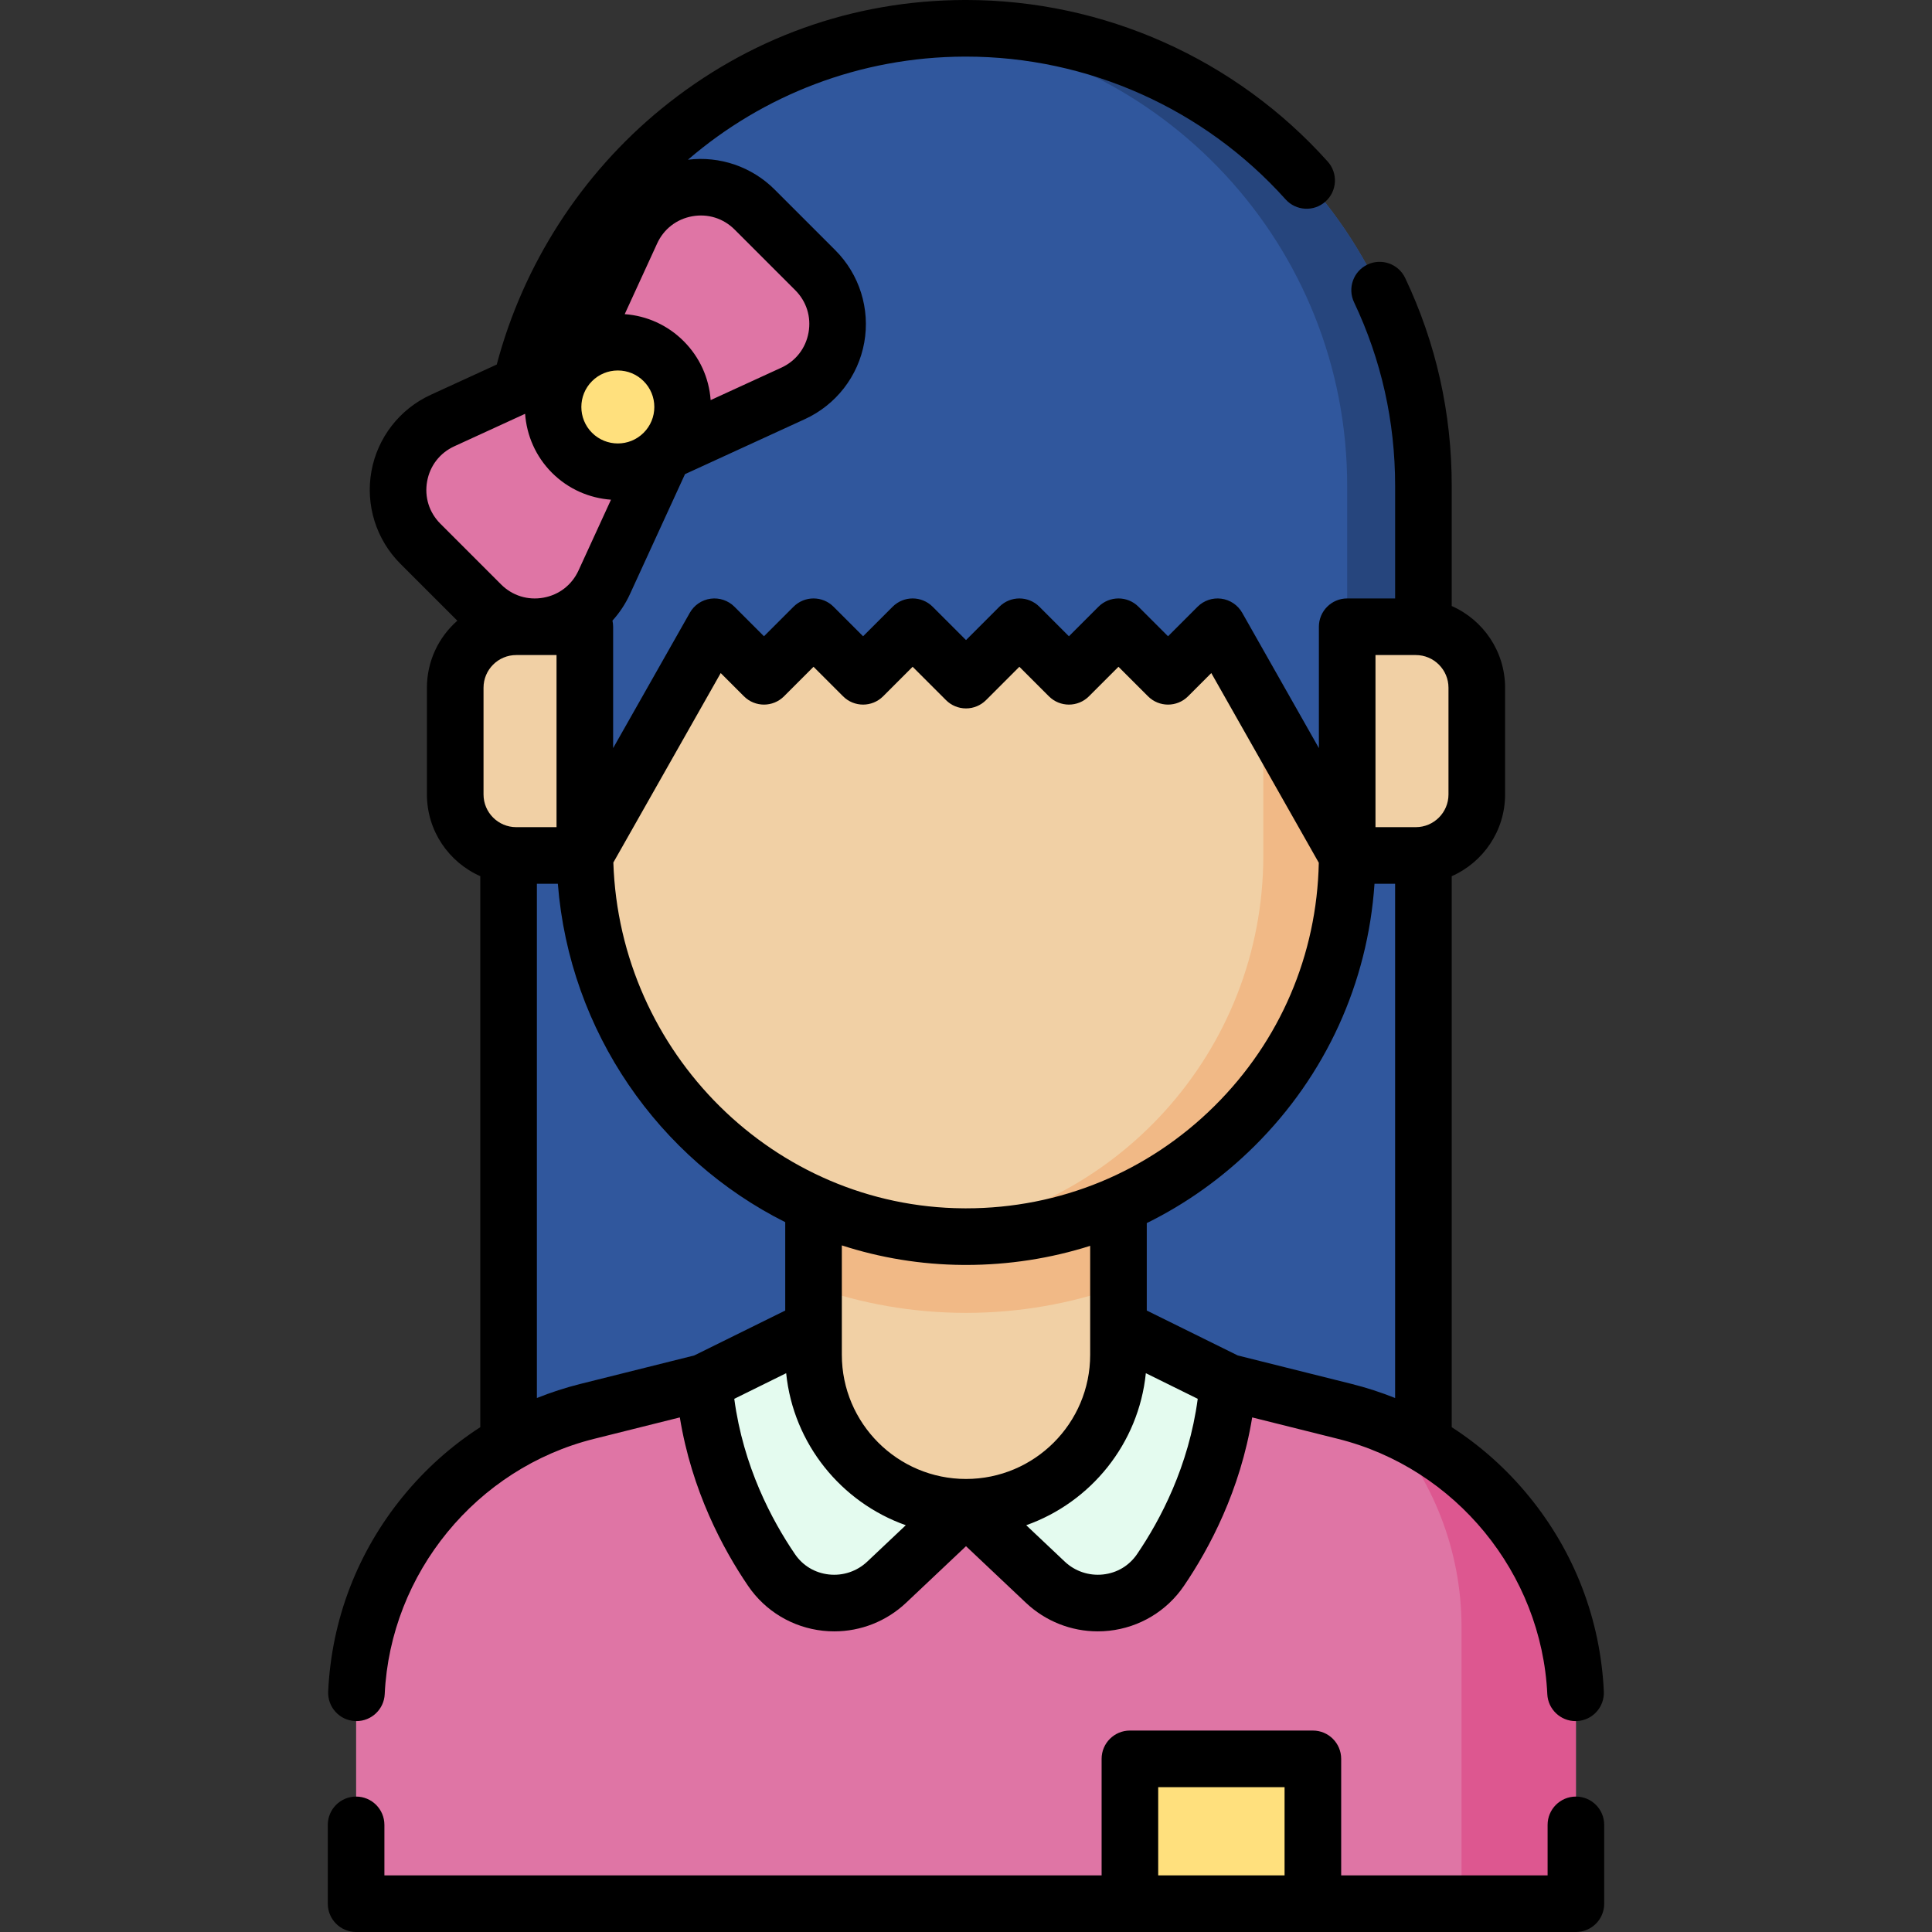 <svg id="Capa_1" enable-background="new 0 0 512 512" height="512" viewBox="0 0 512 512" width="512" xmlns="http://www.w3.org/2000/svg"><rect x="0" y="0" width="512" height="512" fill="#333333" stroke="none"/><g><g><path d="m377.219 225.696v157.585h-121.219-121.219v-157.585z" fill="#30579d"/></g><g><g><path d="m417.626 504.5v-52.062c0-37.082-25.238-69.406-61.213-78.4l-60.006-15.002h-80.813l-60.006 15.002c-35.975 8.994-61.213 41.318-61.213 78.4v52.062z" fill="#df75a5"/></g><g><path d="m299.437 466.114h48.488v38.386h-48.488z" fill="#ffe07d"/></g><g><path d="m204.465 416.074c-7.911-11.615-16.273-28.576-17.874-49.787l29.003-14.322h40.406v47.478l-21.024 19.857c-9.009 8.508-23.536 7.016-30.511-3.226z" fill="#e4fbef"/></g><g><path d="m307.535 416.074c7.911-11.615 16.273-28.576 17.874-49.787l-29.003-14.322h-40.406v47.478l21.024 19.856c9.009 8.509 23.536 7.017 30.511-3.225z" fill="#e4fbef"/></g><g><path d="m366.75 377.381c12.898 14.436 20.571 33.413 20.571 53.844v73.275h30.305v-52.061c0-33.416-20.499-62.96-50.876-75.058z" fill="#dd5790"/></g><g><path d="m256 399.443c-22.316 0-40.406-18.09-40.406-40.406v-40.407h80.812v40.407c0 22.316-18.09 40.406-40.406 40.406z" fill="#f1d0a5"/></g><g><path d="m215.594 340.992c12.645 4.484 26.244 6.933 40.406 6.933s27.761-2.449 40.406-6.933v-22.362h-80.812z" fill="#f1b986"/></g><g><path d="m375.199 226.706h-18.183v-60.61h18.183c8.926 0 16.163 7.236 16.163 16.163v28.285c0 8.926-7.237 16.162-16.163 16.162z" fill="#f1d0a5"/></g><g><path d="m136.801 226.706h18.183v-60.61h-18.183c-8.926 0-16.163 7.236-16.163 16.163v28.285c0 8.926 7.237 16.162 16.163 16.162z" fill="#f1d0a5"/></g><g><path d="m154.984 147.913v77.524c0 55.7 44.552 101.868 100.25 102.281 56.141.416 101.782-44.969 101.782-101.013v-78.793h-202.032z" fill="#f1d0a5"/></g><g><path d="m334.793 147.913v78.793c0 52.034-39.344 94.872-89.904 100.405 3.65.4 7.356.611 11.112.611 55.79 0 101.016-45.226 101.016-101.016v-78.793z" fill="#f1b986"/></g><g><path d="m256 180.238-14.142-14.142-13.132 13.132-13.132-13.132-13.132 13.132-13.132-13.132-34.345 60.61v-60.61h-20.203v-37.376c-.001-66.947 54.271-121.214 121.218-121.214 66.947.001 121.219 54.267 121.219 121.215v37.376h-20.203v60.61l-34.345-60.61-13.132 13.132-13.132-13.132-13.132 13.132-13.132-13.132z" fill="#30579d"/></g><g><path d="m256 7.501c-3.403 0-6.77.147-10.102.422 62.22 5.134 111.117 57.252 111.117 120.797v37.376h20.203v-37.376c.001-66.947-54.27-121.219-121.218-121.219z" fill="#26457d"/></g><g><path d="m136.801 226.706h18.183v-60.61h-18.183c-8.926 0-16.163 7.236-16.163 16.163v28.285c0 8.926 7.237 16.162 16.163 16.162z" fill="#f1d0a5"/></g><g><path d="m375.199 226.706h-18.183v-60.61h18.183c8.926 0 16.163 7.236 16.163 16.163v28.285c0 8.926-7.237 16.162-16.163 16.162z" fill="#f1d0a5"/></g></g><g><g><path d="m175.872 119.996-15.746 34.317c-5.87 12.793-22.695 15.814-32.648 5.861l-16.07-16.07c-9.953-9.953-6.933-26.779 5.861-32.648l34.317-15.746z" fill="#df75a5"/></g><g><path d="m175.872 119.996 34.317-15.746c12.793-5.87 15.814-22.695 5.861-32.648l-16.07-16.07c-9.953-9.953-26.779-6.933-32.648 5.861l-15.746 34.317z" fill="#df75a5"/></g><g><circle cx="163.729" cy="107.853" fill="#ffe07d" r="17.173"/></g></g><g><path d="m106.822 396.53c-12.091 14.785-18.957 32.672-19.853 51.727-.195 4.138 3.001 7.649 7.139 7.844.12.006.239.009.358.009 3.98 0 7.297-3.13 7.486-7.147 1.509-32.046 24.313-59.863 55.457-67.646l22.752-5.688c3.16 19.377 11.339 34.734 18.105 44.668 4.543 6.671 11.763 10.998 19.809 11.87 1.005.109 2.008.163 3.007.163 7.049 0 13.859-2.681 19.043-7.577l15.875-14.994 15.875 14.994c5.184 4.896 11.993 7.576 19.043 7.576.999 0 2.002-.054 3.007-.163 8.045-.872 15.266-5.198 19.81-11.87 6.765-9.933 14.944-25.29 18.104-44.667l22.753 5.688c31.143 7.783 53.948 35.601 55.457 67.646.188 4.018 3.505 7.147 7.485 7.147.119 0 .238-.003.358-.009 4.138-.194 7.334-3.706 7.139-7.844-.896-19.055-7.762-36.942-19.852-51.727-5.91-7.226-12.801-13.365-20.459-18.309v-146.022c8.318-3.672 14.142-11.994 14.142-21.655v-28.285c0-9.661-5.823-17.983-14.142-21.655v-31.884c0-19.266-4.149-37.785-12.333-55.043-1.774-3.745-6.251-5.34-9.989-3.563-3.743 1.774-5.339 6.247-3.563 9.989 7.223 15.234 10.886 31.592 10.886 48.617v29.876h-12.703c-4.143 0-7.5 3.357-7.5 7.5v32.162l-20.32-35.859c-1.155-2.038-3.195-3.42-5.517-3.734-2.324-.317-4.656.473-6.312 2.128l-7.828 7.829-7.83-7.829c-2.928-2.928-7.677-2.928-10.606 0l-7.828 7.829-7.828-7.829c-2.93-2.928-7.678-2.928-10.607 0l-8.839 8.84-8.839-8.839c-2.929-2.93-7.678-2.929-10.606-.001l-7.829 7.829-7.829-7.829c-2.929-2.928-7.678-2.928-10.606 0l-7.829 7.829-7.829-7.829c-1.656-1.656-3.998-2.445-6.312-2.128-2.321.314-4.362 1.696-5.517 3.734l-20.32 35.859v-32.161c0-.558-.065-1.099-.181-1.622 1.873-2.069 3.447-4.432 4.64-7.032l14.586-31.789 31.788-14.586c8.238-3.78 14.113-11.363 15.714-20.285 1.602-8.921-1.269-18.073-7.678-24.483l-16.07-16.07c-6.046-6.046-14.533-8.939-22.967-7.902 19.888-17.111 45.553-27.228 73.278-27.325.127 0 .252-.001.379-.001 32.289 0 63.147 13.774 84.712 37.828 2.764 3.083 7.506 3.344 10.591.577 3.084-2.765 3.343-7.507.577-10.591-24.411-27.227-59.334-42.816-95.884-42.816-.141 0-.288.001-.429.001-29.552.104-57.317 10.08-80.294 28.853-21.235 17.35-36.605 41.301-43.605 67.754l-17.504 8.031c-8.238 3.78-14.113 11.363-15.714 20.285s1.27 18.074 7.679 24.483l15.089 15.088c-4.933 4.34-8.055 10.692-8.055 17.762v28.285c0 9.661 5.823 17.984 14.142 21.655v146.023c-7.658 4.945-14.55 11.085-20.459 18.31zm112.87 20.724c-3.725-.404-6.931-2.322-9.028-5.401-6.166-9.053-13.686-23.266-16.074-41.15l13.751-6.79c1.897 18.684 14.578 34.219 31.7 40.288l-10.215 9.647c-2.719 2.568-6.414 3.806-10.134 3.406zm35.486-82.035c.278.002.551.003.829.003 11.332 0 22.396-1.732 32.899-5.06v28.875c0 18.144-14.762 32.906-32.906 32.906s-32.906-14.762-32.906-32.906v-28.995c10.138 3.284 20.915 5.094 32.084 5.177zm46.159 76.634c-2.098 3.079-5.305 4.997-9.029 5.401-3.725.397-7.415-.839-10.134-3.406l-10.215-9.648c17.122-6.068 29.804-21.604 31.701-40.288l13.751 6.79c-2.389 17.886-9.909 32.098-16.074 41.151zm56.892-45.089-30.211-7.553-24.112-11.906v-23.174c10.419-5.136 20.051-11.982 28.54-20.409 18.896-18.756 30.029-43.21 31.811-69.517h5.462v136.283c-3.715-1.483-7.546-2.738-11.49-3.724zm6.287-193.168h10.683c4.776 0 8.662 3.886 8.662 8.662v28.285c0 4.776-3.886 8.662-8.662 8.662h-10.683zm-173.521 4.773 6.163 6.163c2.929 2.928 7.678 2.928 10.606 0l7.829-7.829 7.829 7.829c2.929 2.928 7.678 2.928 10.606 0l7.829-7.829 8.839 8.839c1.406 1.407 3.314 2.197 5.303 2.197s3.896-.79 5.304-2.196l8.839-8.84 7.828 7.829c2.93 2.928 7.678 2.928 10.607 0l7.828-7.829 7.83 7.829c2.928 2.928 7.677 2.928 10.606 0l6.162-6.163 28.488 50.272c-.491 24.384-10.251 47.201-27.614 64.436-17.651 17.521-41.02 27.144-65.875 27.144-.237 0-.476-.001-.714-.003-50.135-.371-91.107-41.192-92.748-91.637zm-54.194 40.837c-4.776 0-8.663-3.886-8.663-8.662v-28.285c0-4.776 3.886-8.662 8.663-8.662h10.683v45.609zm20.088-118.193c1.827-1.827 4.256-2.833 6.839-2.833s5.013 1.006 6.839 2.833v.001c1.827 1.826 2.833 4.256 2.833 6.839 0 2.584-1.006 5.013-2.833 6.84-3.771 3.772-9.908 3.771-13.679.001-3.77-3.772-3.77-9.909.001-13.681zm37.788-40.178 16.07 16.071c2.983 2.982 4.266 7.074 3.521 11.227-.746 4.151-3.372 7.542-7.207 9.302l-18.733 8.595c-.429-5.903-2.926-11.395-7.153-15.622-4.227-4.228-9.72-6.725-15.622-7.154l8.595-18.733c1.759-3.835 5.149-6.462 9.302-7.207 4.151-.742 8.243.538 11.227 3.521zm-81.487 66.74c.745-4.152 3.372-7.543 7.206-9.303l18.758-8.607c.416 5.701 2.779 11.285 7.128 15.635 4.35 4.349 9.933 6.711 15.634 7.127l-8.606 18.758c-1.76 3.834-5.15 6.461-9.302 7.206-4.151.744-8.244-.538-11.227-3.52l-16.07-16.071c-2.983-2.982-4.266-7.074-3.521-11.225zm29.09 106.631h5.553c3.103 39.295 26.868 72.937 60.261 89.681v23.418l-24.112 11.906-30.211 7.553c-3.945.986-7.775 2.241-11.491 3.725z"/><path d="m417.63 476.11c-4.143 0-7.5 3.357-7.5 7.5v13.39h-54.705v-30.886c0-4.143-3.357-7.5-7.5-7.5h-48.488c-4.143 0-7.5 3.357-7.5 7.5v30.886h-190.067v-13.39c0-4.143-3.358-7.5-7.5-7.5s-7.5 3.357-7.5 7.5v20.89c0 4.143 3.358 7.5 7.5 7.5h323.26c4.143 0 7.5-3.357 7.5-7.5v-20.89c0-4.142-3.358-7.5-7.5-7.5zm-110.694-2.496h33.488v23.386h-33.488z"/></g></g></svg>